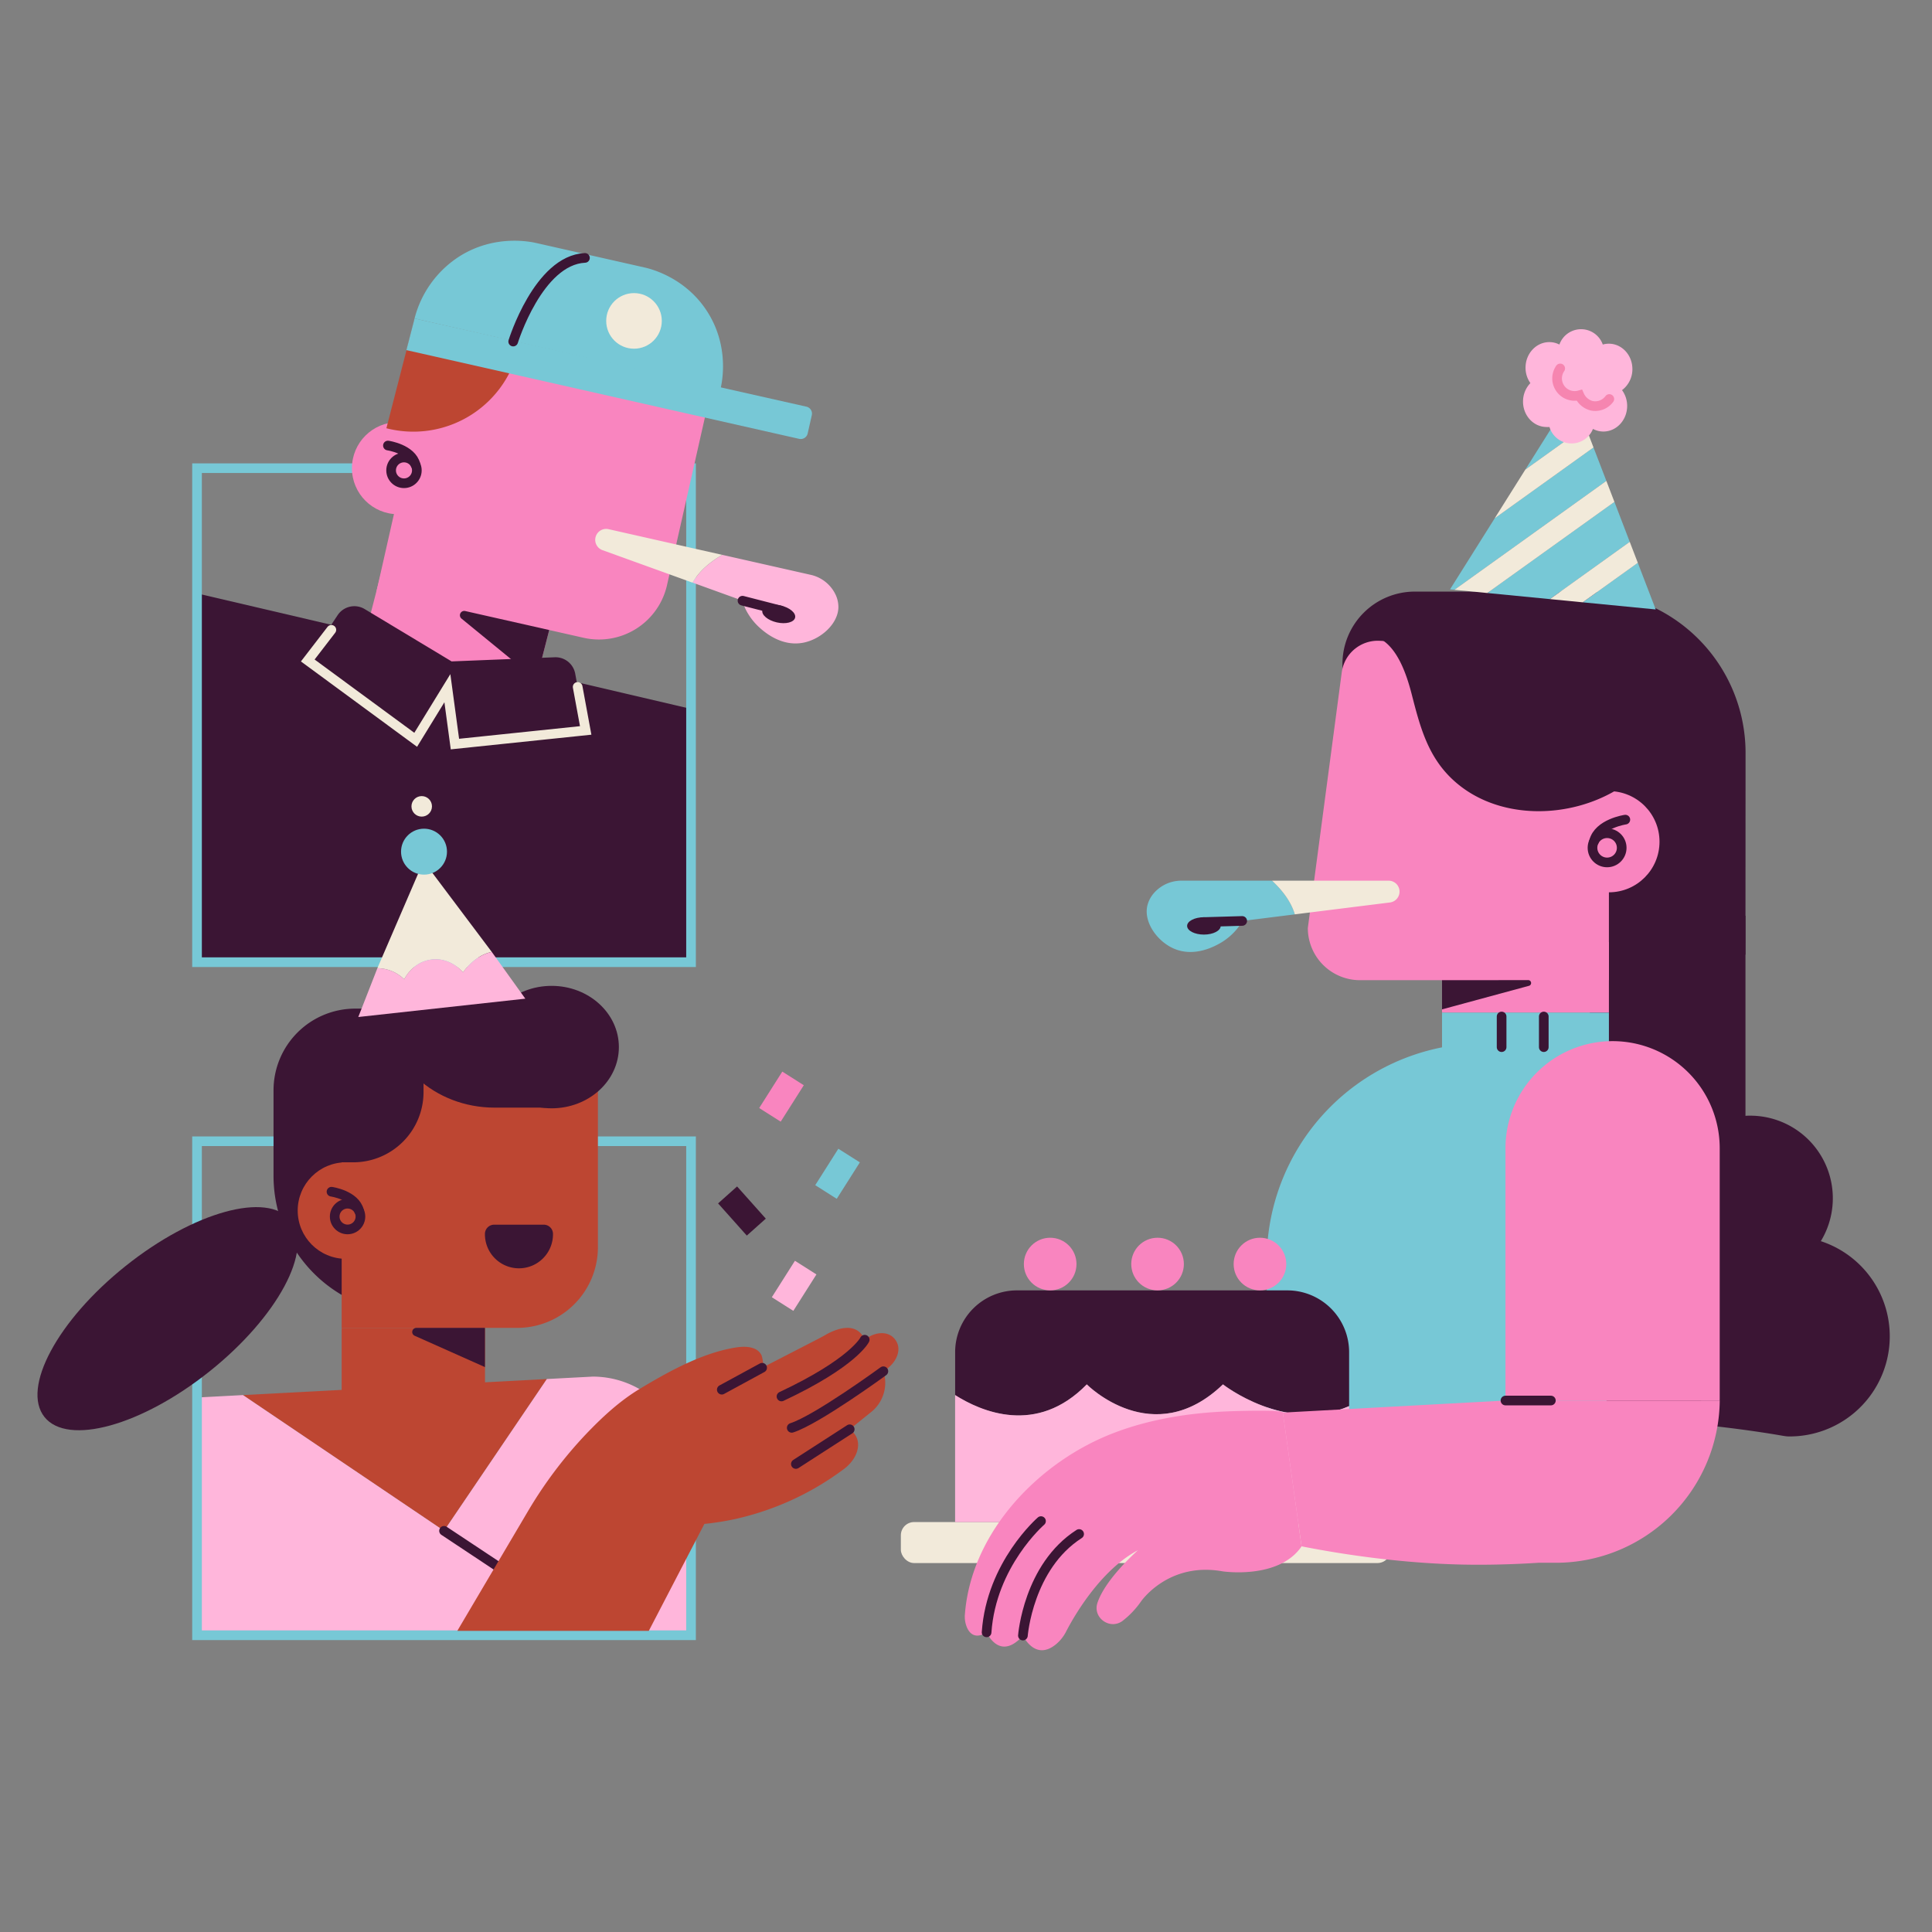 <svg id="Illustrations" xmlns="http://www.w3.org/2000/svg" viewBox="0 0 1000 1000"><rect x="0" y="0" width="1000" height="1000" fill="#808080" stroke="none"/><defs><style>.cls-1{fill:#3b1534;}.cls-10,.cls-2,.cls-7,.cls-9{fill:none;stroke-linecap:round;stroke-miterlimit:10;stroke-width:5px;}.cls-2{stroke:#77c8d6;}.cls-3{fill:#f985bf;}.cls-4{fill:#f2eada;}.cls-5{fill:#bd4632;}.cls-6{fill:#77c8d6;}.cls-7{stroke:#3b1534;}.cls-8{fill:#ffb6db;}.cls-9{stroke:#f2eada;}.cls-10{stroke:#f685b0;}</style></defs><polygon class="cls-1" points="357.68 498.03 101.98 498.03 101.98 307.14 357.68 366.93 357.68 498.03"/><rect class="cls-2" x="101.98" y="242.33" width="255.7" height="255.7"/><path class="cls-3" d="M302.07,330.12,194.91,305.91l29.48-130.46,142.38,32.17-21.52,95.24A36.11,36.11,0,0,1,302.07,330.12Z"/><path class="cls-3" d="M278.59,348.22l8.91-34.59-88.76-22.84-7.91,30.76,40.71,30.36Z"/><circle class="cls-4" cx="218.28" cy="417.37" r="5.31"/><path class="cls-1" d="M284.28,326.1l-43.49-9.83a2.24,2.24,0,0,0-1.91,3.92l38.76,31.72Z"/><circle class="cls-3" cx="205.99" cy="242.33" r="23.83"/><path class="cls-5" d="M200,221.66h0l14.42-56,54.13,13.93-.49,1.89A55.88,55.88,0,0,1,200,221.66Z"/><path class="cls-6" d="M413.64,227.15l-203.3-45.93,4.23-16.37,202.84,45.64a3.69,3.69,0,0,1,2.78,4.41l-2.14,9.47A3.68,3.68,0,0,1,413.64,227.15Z"/><path class="cls-6" d="M373,201,214.57,164.85A54.08,54.08,0,0,1,238,132.57c17.9-11.18,36-7.58,39.5-6.8l56,12.65c3.41.77,21.43,5.19,32.75,23.12S373.77,197.64,373,201Z"/><path class="cls-7" d="M265.63,176.79s13-42.14,37.14-43.3"/><path class="cls-8" d="M373.85,287.19l45.59,10.3a18.8,18.8,0,0,1,12.77,9.72,15.09,15.09,0,0,1,1.74,7.31c-.3,8.5-9.06,16.32-18.09,18.12-11.82,2.36-21-6.19-23.34-8.36a32.22,32.22,0,0,1-6.81-9.38,27.2,27.2,0,0,1-1.39-4l-25.81-9.33C362.05,295.22,368.22,290.46,373.85,287.19Z"/><circle class="cls-4" cx="328.16" cy="166.1" r="14.39"/><ellipse class="cls-1" cx="403.09" cy="317.79" rx="4.49" ry="8.69" transform="translate(4.27 640.93) rotate(-77.27)"/><line class="cls-7" x1="384.32" y1="310.92" x2="404.06" y2="315.99"/><path class="cls-4" d="M315,273.9l58.81,13.29c-5.63,3.27-11.8,8-15.34,14.4l-46.64-16.84a5.66,5.66,0,0,1-3.6-6.58h0A5.66,5.66,0,0,1,315,273.9Z"/><path class="cls-1" d="M233.75,342.34h0l-45-27.09a10.38,10.38,0,0,0-14,3.17l-15.5,23.44,143.85,36.21-5.37-29.37a10.38,10.38,0,0,0-10.63-8.5Z"/><path class="cls-9" d="M299,355.55l4.15,22.52-67.68,7.06-3.91-28.92-16.4,26.71-55.86-41.06L171.51,326"/><circle class="cls-7" cx="209.1" cy="243.47" r="6.66"/><path class="cls-7" d="M200.79,230.61s12.25,1.74,14.26,9.87"/><path class="cls-1" d="M942.46,642.42a42.76,42.76,0,0,0-36.54-64.95c-.83,0-1.65,0-2.47.08V474H822.9V727.31l49.74,9.42c9,.78,22.41,2.14,38.77,4.59,12.05,1.81,12.16,2.18,14.88,2.18a51.83,51.83,0,0,0,16.17-101.08Z"/><path class="cls-6" d="M658.4,455.84H611.66a18.82,18.82,0,0,0-14.6,6.66,15.19,15.19,0,0,0-3.3,6.75c-1.59,8.36,5.23,17.91,13.64,21.66,11,4.91,21.86-1.41,24.61-3a32,32,0,0,0,8.71-7.65,27.2,27.2,0,0,0,2.24-3.57l27.23-3.41C668.14,466.27,663.17,460.27,658.4,455.84Z"/><path class="cls-1" d="M903.45,494.14H694.85V343.68a37.47,37.47,0,0,1,37.47-37.47H820a83.5,83.5,0,0,1,83.5,83.5Z"/><rect class="cls-3" x="746.39" y="487.61" width="86.38" height="36.53"/><rect class="cls-6" x="746.39" y="524.14" width="86.38" height="22.48"/><path class="cls-3" d="M832.77,507.34H703.93a27,27,0,0,1-27-27L694.49,348a18.83,18.83,0,0,1,19.66-16.33l118.62,6.25Z"/><circle class="cls-3" cx="832.77" cy="435.67" r="26.19"/><circle class="cls-7" cx="831.83" cy="438.83" r="7.56"/><path class="cls-7" d="M841.27,424.24s-13.91,2-16.19,11.2"/><path class="cls-1" d="M746.39,507.34v15.11l44.79-12.14a1.51,1.51,0,0,0-.39-3Z"/><path class="cls-6" d="M831.56,738.63H655.66v-86.2A112.43,112.43,0,0,1,768.09,540h63.47Z"/><path class="cls-1" d="M709.73,329c12.8,2.29,18.35,20.12,21.08,30.77,4.25,16.58,8.33,32,21.39,44,22.8,21,60.17,20.37,85.67,4.41a53.07,53.07,0,0,0,10.92-9l2.46-64.85Z"/><ellipse class="cls-1" cx="623.14" cy="479.25" rx="8.69" ry="4.49"/><rect class="cls-4" x="466.28" y="787.81" width="253.52" height="21.23" rx="6.86"/><path class="cls-1" d="M562.52,716.55s34.29,34.75,70.49,0c0,0,32.63,25.66,65.29,11.25V699.9a32,32,0,0,0-32-32H526.38a32,32,0,0,0-32,32v22.18C507.74,730.58,536.55,743.21,562.52,716.55Z"/><path class="cls-8" d="M633,716.55c-36.2,34.75-70.49,0-70.49,0-26,26.66-54.78,14-68.15,5.53v65.73H698.3v-60C665.64,742.21,633,716.55,633,716.55Z"/><circle class="cls-3" cx="543.57" cy="654.27" r="13.62"/><circle class="cls-3" cx="599.15" cy="654.27" r="13.62"/><circle class="cls-3" cx="652.15" cy="654.27" r="13.62"/><line class="cls-7" x1="642.96" y1="476.68" x2="622.59" y2="477.27"/><path class="cls-4" d="M718.69,455.84H658.4c4.77,4.43,9.74,10.43,11.79,17.43l49.21-6.15a5.67,5.67,0,0,0,5-5.62h0A5.65,5.65,0,0,0,718.69,455.84Z"/><path class="cls-3" d="M664,731.16c-.23-1.64-26.09-.74-27.8-.67-20,.75-40.31,3.86-59.15,11-39,14.69-74.27,51.23-77.61,93.94a14.3,14.3,0,0,0,1.08,7c1.4,3.13,4.31,6.12,10.18,2.49,0,0,6.62,15.37,18.8,1.66,0,0,6.12,13.34,16.94,4.61a20.68,20.68,0,0,0,5.35-6.65c4-7.79,17.71-31.77,37.21-42.16,0,0-17,14.93-21,27.38-2.44,7.63,6.49,14,13,9.24a45.67,45.67,0,0,0,9.56-10.05s14.07-20.67,42.21-15.63c0,0,29.12,4.43,40.92-12.92Z"/><path class="cls-7" d="M538.82,787.32s-25.76,22.29-28.16,57.58"/><path class="cls-7" d="M529.46,846.56s2.74-35.68,29.09-52.56"/><polygon class="cls-6" points="835.62 259.78 769.83 306.94 802.22 310.1 843.56 280.46 835.62 259.78"/><polygon class="cls-6" points="847.73 291.32 819.22 311.76 857 315.45 847.73 291.32"/><polygon class="cls-6" points="824.8 231.61 773.65 268.28 750.53 305.06 752.82 305.28 831.45 248.91 824.8 231.61"/><polygon class="cls-6" points="814.15 203.87 789.51 243.06 820.63 220.75 814.15 203.87"/><polygon class="cls-4" points="820.63 220.75 789.51 243.06 773.65 268.28 824.8 231.61 820.63 220.75"/><polygon class="cls-4" points="831.45 248.91 752.82 305.28 769.83 306.94 835.62 259.78 831.45 248.91"/><polygon class="cls-4" points="843.56 280.46 802.22 310.1 819.22 311.76 847.73 291.32 843.56 280.46"/><path class="cls-8" d="M844.92,191.4c.19-7.29-5.15-13.33-11.91-13.5a11.36,11.36,0,0,0-3.41.44,11.91,11.91,0,0,0-22.46,0,11.34,11.34,0,0,0-4.94-1.26c-6.76-.17-12.4,5.59-12.58,12.88a13.78,13.78,0,0,0,2.5,8.33,13.71,13.71,0,0,0-3.8,9.22c-.18,7.28,5.15,13.33,11.92,13.5A11.14,11.14,0,0,0,802,221,11.92,11.92,0,0,0,824.51,222a11.58,11.58,0,0,0,5.12,1.36c6.76.16,12.39-5.6,12.58-12.89a13.82,13.82,0,0,0-2.65-8.54A13.5,13.5,0,0,0,844.92,191.4Z"/><path class="cls-10" d="M807.56,190.7a9.07,9.07,0,0,0,9.92,13.89,9.52,9.52,0,0,0,6.5,5.46,9.07,9.07,0,0,0,9-3.52"/><path class="cls-3" d="M890.12,724.05V594.34a55.44,55.44,0,0,0-55.45-55.45h0a55.44,55.44,0,0,0-55.44,55.45V724.91H890.1C890.1,724.62,890.12,724.34,890.12,724.05Z"/><path class="cls-3" d="M822.9,724.91H779.23L664,731.16l9.69,69.22c15.17,3,47.51,8.66,82.84,9.43,17.26.38,32.91-.47,39.69-.92h9.1a84.83,84.83,0,0,0,84.82-84Z"/><line class="cls-7" x1="777.23" y1="526.14" x2="777.23" y2="542"/><line class="cls-7" x1="799.06" y1="526.14" x2="799.06" y2="542"/><line class="cls-7" x1="779.23" y1="724.91" x2="802.73" y2="724.91"/><polygon class="cls-5" points="283.06 713.78 125.77 722.09 229.83 792.35 283.06 713.78"/><path class="cls-8" d="M306.8,712.53l-23.74,1.25-53.23,78.57L125.77,722.09,102,723.35v123H355.33V761.06A48.53,48.53,0,0,0,306.8,712.53Z"/><line class="cls-7" x1="229.83" y1="792.35" x2="257.7" y2="810.84"/><rect class="cls-2" x="101.98" y="590.7" width="255.7" height="255.7"/><path class="cls-1" d="M213,680.06h0a71.43,71.43,0,0,1-71.42-71.42V564.35a42.29,42.29,0,0,1,42.3-42.29H213Z"/><path class="cls-5" d="M236.7,844.13l36.37-61.58a222.42,222.42,0,0,1,30.35-40.36c8.35-8.74,17.35-17.08,27.75-23.34,14.1-8.49,30.35-17.51,46.61-20.83,3.88-.79,8.56-1.56,12.38-.08a7,7,0,0,1,3.93,3.4c.46.94,1.55,6,.39,6.6l27.69-14.26c1.83-.94,3.64-1.9,5.43-2.92,3.92-2.23,15.52-7.71,20,2.67,4.6-3.72,10.2-4.39,13.82-1.94a8.69,8.69,0,0,1,3.34,4.75c1.17,4.53-1.77,10.08-7.5,13.51a19.41,19.41,0,0,1-5.86,20.72l-11.56,9.32a10.31,10.31,0,0,1,3.81,4.94c1.74,5.09-1.18,11.72-7.52,16.14a147.29,147.29,0,0,1-56.21,25.51,141.19,141.19,0,0,1-15.33,2.39l-28.77,55.36Z"/><line class="cls-7" x1="394.48" y1="707.94" x2="373.6" y2="719.3"/><path class="cls-7" d="M447.57,693.43s-5.69,11.83-43.07,29.38"/><path class="cls-7" d="M457.23,709.75s-34.43,25.14-47.43,29.3"/><line class="cls-7" x1="439.81" y1="739.79" x2="411.94" y2="757.76"/><path class="cls-5" d="M267.7,687.31H176.85V554.67H309.48v90.85A41.78,41.78,0,0,1,267.7,687.31Z"/><rect class="cls-5" x="176.85" y="687.31" width="74.19" height="36.04"/><circle class="cls-5" cx="179.07" cy="626.59" r="24.98"/><ellipse class="cls-1" cx="285.51" cy="541.97" rx="34.82" ry="31.69"/><path class="cls-1" d="M182.84,601.61H166.31V545h52.91v20.24A36.37,36.37,0,0,1,182.84,601.61Z"/><path class="cls-1" d="M281.51,573.31H256.06c-31.11,0-56.32-22.95-56.32-51.25h0l91-10.28v53.16C290.7,569.56,286.58,573.31,281.51,573.31Z"/><circle class="cls-7" cx="179.9" cy="629.69" r="6.66"/><path class="cls-7" d="M171.58,616.83s12.25,1.74,14.26,9.87"/><ellipse class="cls-1" cx="86.74" cy="682.55" rx="81.55" ry="34.87" transform="translate(-407.04 203.41) rotate(-38.62)"/><path class="cls-1" d="M251,687.31H215.51a2.13,2.13,0,0,0-.87,4.08L251,707.6Z"/><path class="cls-1" d="M268.65,656.48h0A17.62,17.62,0,0,1,251,638.86v-.18a4.79,4.79,0,0,1,4.79-4.79h25.65a4.79,4.79,0,0,1,4.79,4.79v.18A17.62,17.62,0,0,1,268.65,656.48Z"/><rect class="cls-6" x="422.35" y="600.98" width="22.33" height="13.18" transform="translate(-311.75 648.28) rotate(-57.62)"/><rect class="cls-3" x="393.33" y="561.04" width="22.33" height="13.18" transform="translate(-291.49 605.23) rotate(-57.62)"/><rect class="cls-8" x="399.88" y="658.98" width="22.33" height="13.18" transform="translate(-371.17 656.24) rotate(-57.62)"/><rect class="cls-1" x="377.44" y="615.67" width="13.18" height="22.33" transform="translate(-319.8 414.64) rotate(-41.73)"/><path class="cls-4" d="M223.29,496.66c9.83-1.25,16,6.22,16.38,6.64,0,0,5.53-8.64,14.87-10.58l-35.32-47-23.89,55.41a20,20,0,0,1,13.89,5.75C209.48,506.35,213.65,497.89,223.29,496.66Z"/><path class="cls-8" d="M239.67,503.3c-.34-.42-6.55-7.89-16.38-6.64-9.64,1.23-13.81,9.69-14.07,10.25a20,20,0,0,0-13.89-5.75l-9.88,25.24,86.45-9.49-17.36-24.19C245.2,494.66,239.67,503.3,239.67,503.3Z"/><circle class="cls-6" cx="219.47" cy="440.82" r="11.89"/></svg>